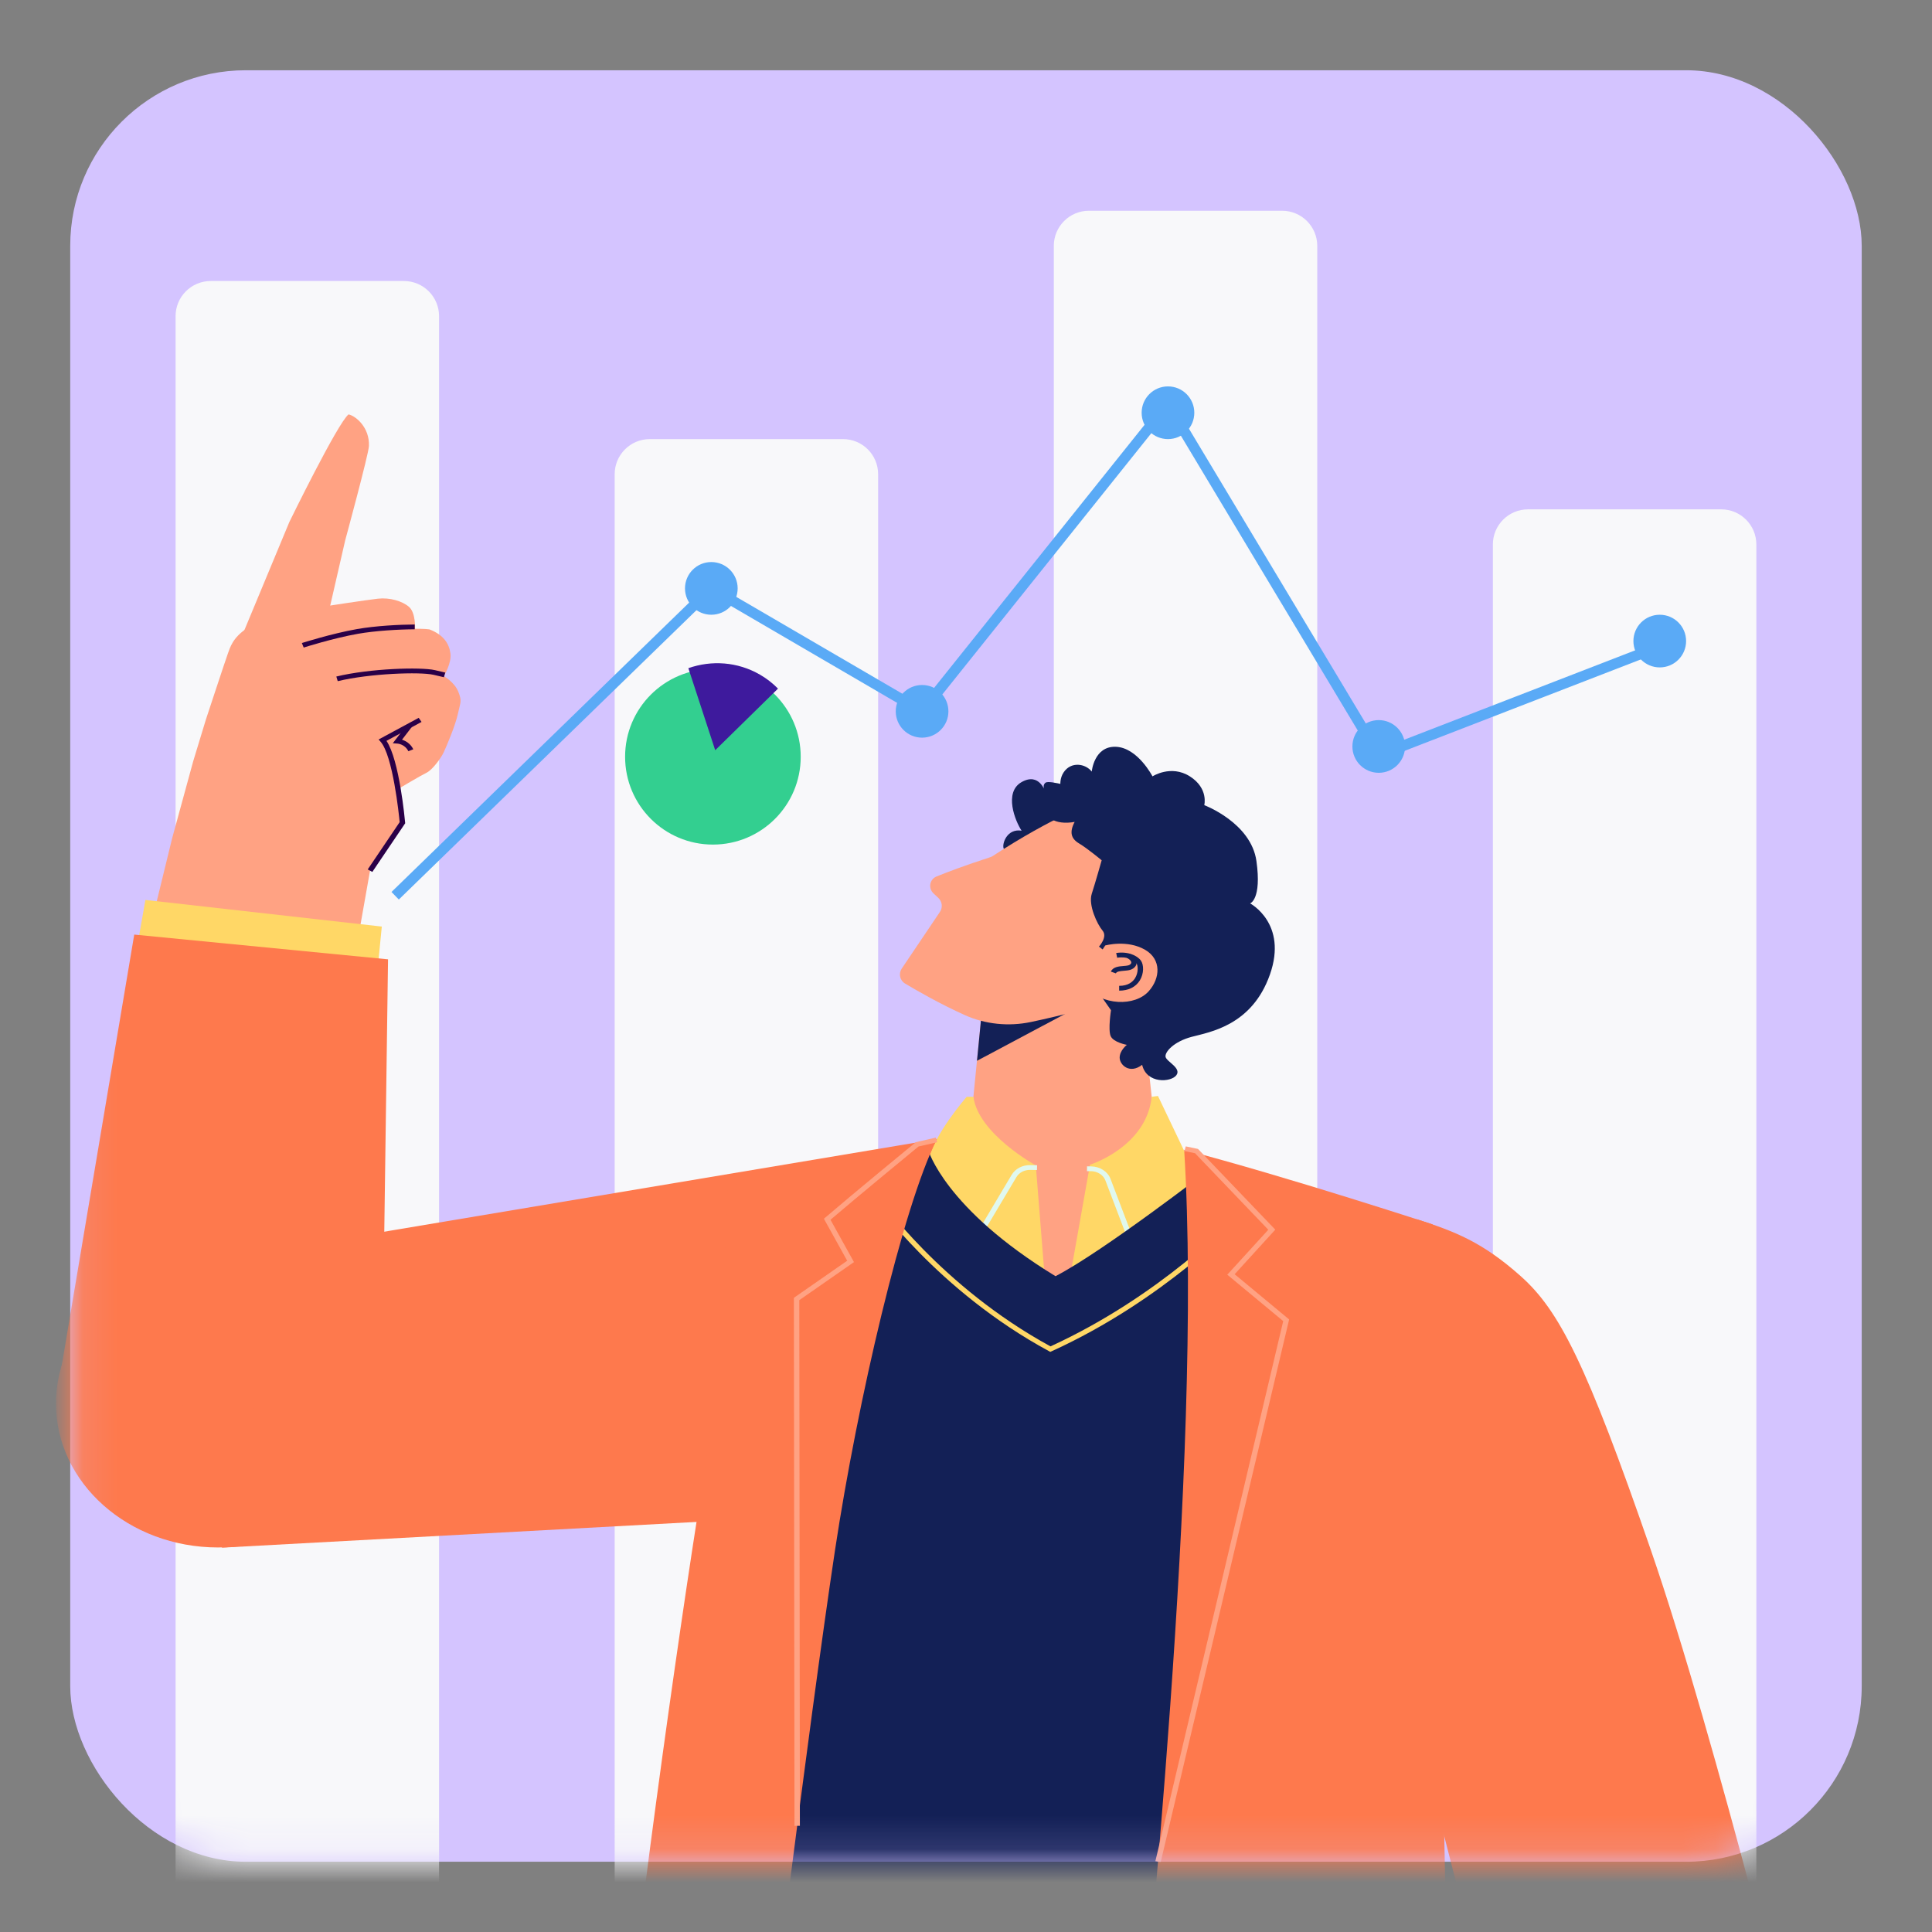 <svg width="58" height="58" viewBox="0 0 58 58" fill="none" xmlns="http://www.w3.org/2000/svg">
<rect x="0" y="0" width="58" height="58" fill="#808080" stroke="none"/>
<rect x="2.108" y="2.109" width="53.782" height="53.782" rx="5.273" fill="#D4C4FF"/>
<mask id="mask0_12230_1733" style="mask-type:alpha" maskUnits="userSpaceOnUse" x="2" y="2" width="54" height="54">
<rect x="2.108" y="2.109" width="53.782" height="53.782" rx="5.273" fill="#132056"/>
</mask>
<g mask="url(#mask0_12230_1733)">
<path d="M26.362 62.218C26.362 62.801 25.89 63.273 25.308 63.273H19.508C18.925 63.273 18.453 62.801 18.453 62.218V14.236C18.453 13.654 18.925 13.182 19.508 13.182H25.308C25.89 13.182 26.362 13.654 26.362 14.236V62.218Z" fill="#F8F8FA"/>
<path d="M13.181 72.764C13.181 73.346 12.708 73.818 12.126 73.818H6.326C5.744 73.818 5.271 73.346 5.271 72.764V9.491C5.271 8.909 5.744 8.436 6.326 8.436H12.126C12.708 8.436 13.181 8.909 13.181 9.491V72.764Z" fill="#F8F8FA"/>
<path d="M39.545 62.218C39.545 62.801 39.073 63.273 38.49 63.273H32.69C32.108 63.273 31.636 62.801 31.636 62.218V7.382C31.636 6.799 32.108 6.327 32.69 6.327H38.49C39.073 6.327 39.545 6.799 39.545 7.382V62.218Z" fill="#F8F8FA"/>
<path d="M52.727 59.582C52.727 60.164 52.254 60.636 51.672 60.636H45.872C45.289 60.636 44.817 60.164 44.817 59.582V16.346C44.817 15.763 45.289 15.291 45.872 15.291H51.672C52.254 15.291 52.727 15.763 52.727 16.346V59.582Z" fill="#F8F8FA"/>
<path d="M24.038 22.719C24.038 24.175 22.858 25.355 21.402 25.355C19.946 25.355 18.766 24.175 18.766 22.719C18.766 21.263 19.946 20.082 21.402 20.082C22.858 20.082 24.038 21.263 24.038 22.719Z" fill="#33CF90"/>
<path d="M23.356 20.673C23.199 20.513 23.019 20.372 22.817 20.255C22.141 19.863 21.358 19.816 20.665 20.059L21.471 22.522L23.356 20.673Z" fill="#3E1A9D"/>
<path d="M6.665 46.462L27.412 45.336L28.4 34.15L6.548 37.812L6.665 46.462" fill="#FE794D"/>
<path d="M7.147 19.373L8.687 15.67C8.687 15.67 10.13 12.713 10.463 12.441C10.68 12.485 11.098 12.832 11.076 13.389C11.066 13.637 10.363 16.222 10.363 16.222L9.741 18.931L7.147 19.373" fill="#FFA283"/>
<path d="M10.568 29.196L11.109 26.137L12.081 24.698L11.973 23.674C11.973 23.674 12.623 23.286 12.802 23.2C12.98 23.114 13.237 22.763 13.319 22.588C13.401 22.413 13.67 21.785 13.747 21.426C13.824 21.067 13.874 21.055 13.757 20.763C13.639 20.472 13.324 20.3 13.324 20.3C13.324 20.3 13.563 19.908 13.522 19.616C13.482 19.324 13.322 19.06 12.89 18.894C12.774 18.874 12.46 18.876 12.46 18.876C12.46 18.876 12.484 18.395 12.278 18.218C12.072 18.041 11.697 17.933 11.343 17.973C10.989 18.012 9.698 18.212 9.698 18.212C9.698 18.212 8.02 18.472 7.416 18.86C6.984 19.144 6.906 19.441 6.838 19.628C6.77 19.814 6.183 21.595 6.183 21.595L5.799 22.857L5.168 25.165L4.499 27.905L4.354 28.648L10.568 29.196" fill="#FFA283"/>
<path d="M10.139 20.449L10.097 20.31C11.101 20.067 12.629 20.02 13.056 20.118L13.367 20.191L13.326 20.331L13.015 20.258C12.614 20.165 11.104 20.216 10.139 20.449" fill="#2A0048"/>
<path d="M11.178 26.175L11.039 26.101L11.998 24.681C11.977 24.458 11.794 22.68 11.423 22.264L11.366 22.2L12.57 21.55L12.655 21.673L11.602 22.241C11.99 22.81 12.155 24.613 12.162 24.693L12.164 24.715L11.178 26.175" fill="#2A0048"/>
<path d="M9.117 19.44L9.062 19.304C9.071 19.302 9.95 19.021 10.714 18.886C11.272 18.787 11.997 18.75 12.45 18.748L12.45 18.892C11.97 18.894 11.257 18.936 10.746 19.027C9.994 19.16 9.126 19.437 9.117 19.44" fill="#2A0048"/>
<path d="M12.259 22.552C12.155 22.341 11.94 22.323 11.931 22.323L11.792 22.313L12.231 21.74L12.365 21.821L12.069 22.206C12.175 22.241 12.32 22.318 12.408 22.494L12.259 22.552" fill="#2A0048"/>
<path d="M4.005 29.064L4.365 27.017L11.462 27.816L11.245 30.023L4.005 29.064Z" fill="#FFD766"/>
<path d="M11.415 42.134C11.415 44.521 9.236 46.456 6.547 46.456C3.859 46.456 1.68 44.521 1.68 42.134C1.68 39.747 3.859 37.812 6.547 37.812C9.236 37.812 11.415 39.747 11.415 42.134Z" fill="#FE794D"/>
<path d="M4.03 28.057L11.649 28.8L11.461 42.45L1.68 42.024L4.03 28.057Z" fill="#FE794D"/>
<path d="M29.498 30.136L28.746 37.745C28.746 37.745 30.542 40.691 32.632 40.083C34.721 39.476 35.117 37.94 35.117 37.94L34.145 28.952L29.498 30.136" fill="#FFA283"/>
<path d="M29.535 29.748L29.33 31.846L32.258 30.287L29.535 29.748Z" fill="#132056"/>
<path d="M32.128 38.312L32.722 34.965C32.722 34.965 34.414 34.438 34.575 32.926C34.763 32.902 34.763 32.902 34.763 32.902L36 35.493C36 35.493 34.532 37.496 32.128 38.312" fill="#FFD766"/>
<path d="M33.824 37.116L33.185 35.438C33.123 35.274 32.95 35.163 32.756 35.16L32.631 35.158L32.634 35.014L32.759 35.016C33.022 35.02 33.255 35.171 33.339 35.392L33.978 37.069L33.824 37.116" fill="#E0F8EE"/>
<path d="M31.386 38.636L31.096 34.986C31.096 34.986 29.371 34.042 29.222 32.927C29.02 32.927 29.02 32.927 29.02 32.927C29.02 32.927 27.998 34.104 27.877 34.846C29.309 37.339 30.659 38.36 31.386 38.636" fill="#FFD766"/>
<path d="M29.565 36.931L29.422 36.863L30.369 35.272C30.481 35.084 30.695 34.972 30.936 34.977L31.134 34.981L31.13 35.125L30.933 35.121C30.754 35.117 30.595 35.2 30.513 35.339L29.565 36.931" fill="#E0F8EE"/>
<path d="M31.687 38.312C33.128 37.568 36.379 35.05 36.379 35.05L41.134 36.469L39.909 63.177H20.843L24.852 35.381L27.864 34.518C27.864 34.518 28.355 36.279 31.687 38.312" fill="#132056"/>
<path d="M31.53 40.584L31.492 40.563C28.138 38.749 26.242 36.03 26.223 36.002L26.361 35.928C26.38 35.954 28.242 38.624 31.537 40.419C34.875 38.889 37.061 36.558 37.083 36.535L37.208 36.626C37.185 36.65 34.96 39.023 31.571 40.566L31.53 40.584" fill="#FFD766"/>
<path d="M34.145 63.177H43.512L43.007 36.757C43.007 36.757 38.612 35.317 35.55 34.518C36.127 43.889 34.326 60.074 34.145 63.177" fill="#FE794D"/>
<path d="M34.844 55.904L34.685 55.874C34.723 55.717 38.317 40.535 38.523 39.66L36.844 38.267L38.075 36.918L35.876 34.621L35.56 34.555L35.597 34.415L35.965 34.492L38.285 36.915L37.065 38.253L38.699 39.609L38.692 39.648C38.69 39.656 36.28 49.836 34.844 55.904" fill="#FFA283"/>
<path d="M18.655 63.177H22.87C22.87 63.177 24.272 51.809 25.067 46.542C25.747 42.042 27.107 36.231 28.116 34.221C24.598 35.028 21.846 35.612 21.846 35.612C21.846 35.612 21.753 40.467 21.069 44.689C20.384 48.911 18.907 59.37 18.655 63.177" fill="#FE794D"/>
<path d="M23.851 54.813L23.833 38.961L25.433 37.848L24.734 36.587L24.777 36.551C25.625 35.823 27.46 34.316 27.479 34.301L27.494 34.289L28.096 34.151L28.136 34.291L27.574 34.419C27.399 34.563 25.754 35.915 24.932 36.618L25.637 37.889L23.996 39.031L24.013 54.813H23.851" fill="#FFA283"/>
<path d="M41.134 46.444L45.42 63.177H54.21C54.21 63.177 51.508 52.17 49.563 46.542C47.618 40.915 46.807 39.34 45.654 38.312C44.502 37.284 43.664 36.964 42.531 36.602C41.926 41.315 41.134 46.444 41.134 46.444" fill="#FE794D"/>
<path d="M32.398 23.69C32.398 23.69 31.509 23.402 31.386 23.498C31.263 23.594 31.386 23.786 31.386 23.786C31.386 23.786 31.209 23.171 30.669 23.479C30.128 23.786 30.478 24.65 30.669 24.938C30.236 24.866 30.08 25.319 30.128 25.465C30.177 25.612 31.785 29.016 34.145 28.608C35.343 26.545 34.829 24.65 32.398 23.69" fill="#132056"/>
<path d="M31.932 30.455C31.932 30.455 31.453 30.576 30.945 30.682C30.28 30.821 29.579 30.75 28.969 30.476C28.221 30.139 27.537 29.746 27.169 29.526C27.013 29.432 26.97 29.227 27.072 29.076L28.218 27.375C28.307 27.242 28.286 27.064 28.169 26.955L28.028 26.824C27.86 26.669 27.904 26.399 28.115 26.313C28.448 26.178 28.977 25.977 29.727 25.734C29.755 25.725 29.783 25.712 29.807 25.696C31.591 24.526 32.823 24.074 33.115 23.976C33.159 23.961 33.203 23.957 33.249 23.965C33.778 24.056 37.226 24.776 36.343 27.912C35.721 30.119 31.932 30.455 31.932 30.455" fill="#FFA283"/>
<path d="M32.775 23.163C32.775 23.163 32.843 22.395 33.498 22.419C34.153 22.443 34.599 23.307 34.599 23.307C34.599 23.307 35.153 22.947 35.72 23.307C36.287 23.667 36.153 24.171 36.153 24.171C36.153 24.171 37.557 24.698 37.719 25.85C37.881 27.001 37.53 27.121 37.53 27.121C37.53 27.121 38.665 27.721 38.124 29.256C37.584 30.791 36.315 30.983 35.774 31.127C35.234 31.271 34.964 31.583 34.991 31.727C35.018 31.871 35.477 32.063 35.315 32.279C35.153 32.495 34.423 32.543 34.288 31.967C33.91 32.255 33.613 31.967 33.613 31.751C33.613 31.535 33.829 31.367 33.829 31.367C33.829 31.367 33.424 31.295 33.343 31.103C33.261 30.912 33.353 30.327 33.353 30.327L33.083 29.943L33.667 28.952L32.992 28.417C32.992 28.417 33.261 28.129 33.099 27.937C32.937 27.745 32.667 27.169 32.775 26.833C32.884 26.497 33.073 25.826 33.073 25.826C33.073 25.826 32.64 25.466 32.397 25.322C32.154 25.178 32.098 24.986 32.262 24.674C31.657 24.784 31.317 24.506 31.398 24.219C31.479 23.93 31.931 23.955 31.931 23.955C31.931 23.955 31.708 23.523 31.931 23.187C32.154 22.851 32.586 22.923 32.775 23.163" fill="#132056"/>
<path d="M33.179 28.384C33.179 28.384 33.841 28.199 34.381 28.516C34.87 28.803 34.835 29.366 34.486 29.757C34.081 30.213 33.078 30.214 32.542 29.58C32.839 28.884 33.179 28.384 33.179 28.384Z" fill="#FFA283"/>
<path d="M33.598 29.74V29.596C33.873 29.596 34.009 29.471 34.074 29.367C34.178 29.2 34.168 28.991 34.115 28.916C34.053 28.826 33.84 28.703 33.538 28.752L33.509 28.61C33.852 28.555 34.143 28.684 34.252 28.84C34.338 28.961 34.348 29.224 34.216 29.437C34.094 29.632 33.874 29.74 33.598 29.74" fill="#132056"/>
<path d="M33.499 29.221L33.349 29.168C33.413 29.025 33.588 29.011 33.729 29C33.785 28.996 33.837 28.991 33.874 28.981C33.926 28.965 33.978 28.927 33.957 28.868C33.942 28.828 33.883 28.778 33.826 28.756L33.891 28.623C33.99 28.662 34.081 28.744 34.11 28.823C34.157 28.948 34.079 29.072 33.925 29.117C33.87 29.133 33.806 29.138 33.744 29.143C33.612 29.154 33.524 29.165 33.499 29.221" fill="#132056"/>
<path d="M11.863 26.891L21.067 17.943C21.237 17.778 21.496 17.746 21.7 17.866L27.288 21.125C27.514 21.257 27.802 21.203 27.966 20.999L34.59 12.719C34.819 12.432 35.264 12.462 35.453 12.777L41.162 22.292C41.294 22.512 41.565 22.605 41.805 22.512L49.563 19.509" stroke="#5AAAF6" stroke-width="0.316"/>
<path d="M28.472 21.355C28.472 21.791 28.118 22.145 27.681 22.145C27.245 22.145 26.891 21.791 26.891 21.355C26.891 20.918 27.245 20.564 27.681 20.564C28.118 20.564 28.472 20.918 28.472 21.355Z" fill="#5AAAF6"/>
<path d="M35.854 12.391C35.854 12.828 35.5 13.182 35.063 13.182C34.627 13.182 34.273 12.828 34.273 12.391C34.273 11.954 34.627 11.6 35.063 11.6C35.5 11.6 35.854 11.954 35.854 12.391Z" fill="#5AAAF6"/>
<path d="M42.181 22.409C42.181 22.846 41.827 23.2 41.391 23.2C40.954 23.2 40.6 22.846 40.6 22.409C40.6 21.972 40.954 21.618 41.391 21.618C41.827 21.618 42.181 21.972 42.181 22.409Z" fill="#5AAAF6"/>
<path d="M50.618 19.245C50.618 19.682 50.264 20.036 49.827 20.036C49.39 20.036 49.036 19.682 49.036 19.245C49.036 18.809 49.39 18.455 49.827 18.455C50.264 18.455 50.618 18.809 50.618 19.245Z" fill="#5AAAF6"/>
<path d="M22.145 17.663C22.145 18.1 21.791 18.455 21.354 18.455C20.918 18.455 20.564 18.1 20.564 17.663C20.564 17.227 20.918 16.873 21.354 16.873C21.791 16.873 22.145 17.227 22.145 17.663Z" fill="#5AAAF6"/>
</g>
</svg>
